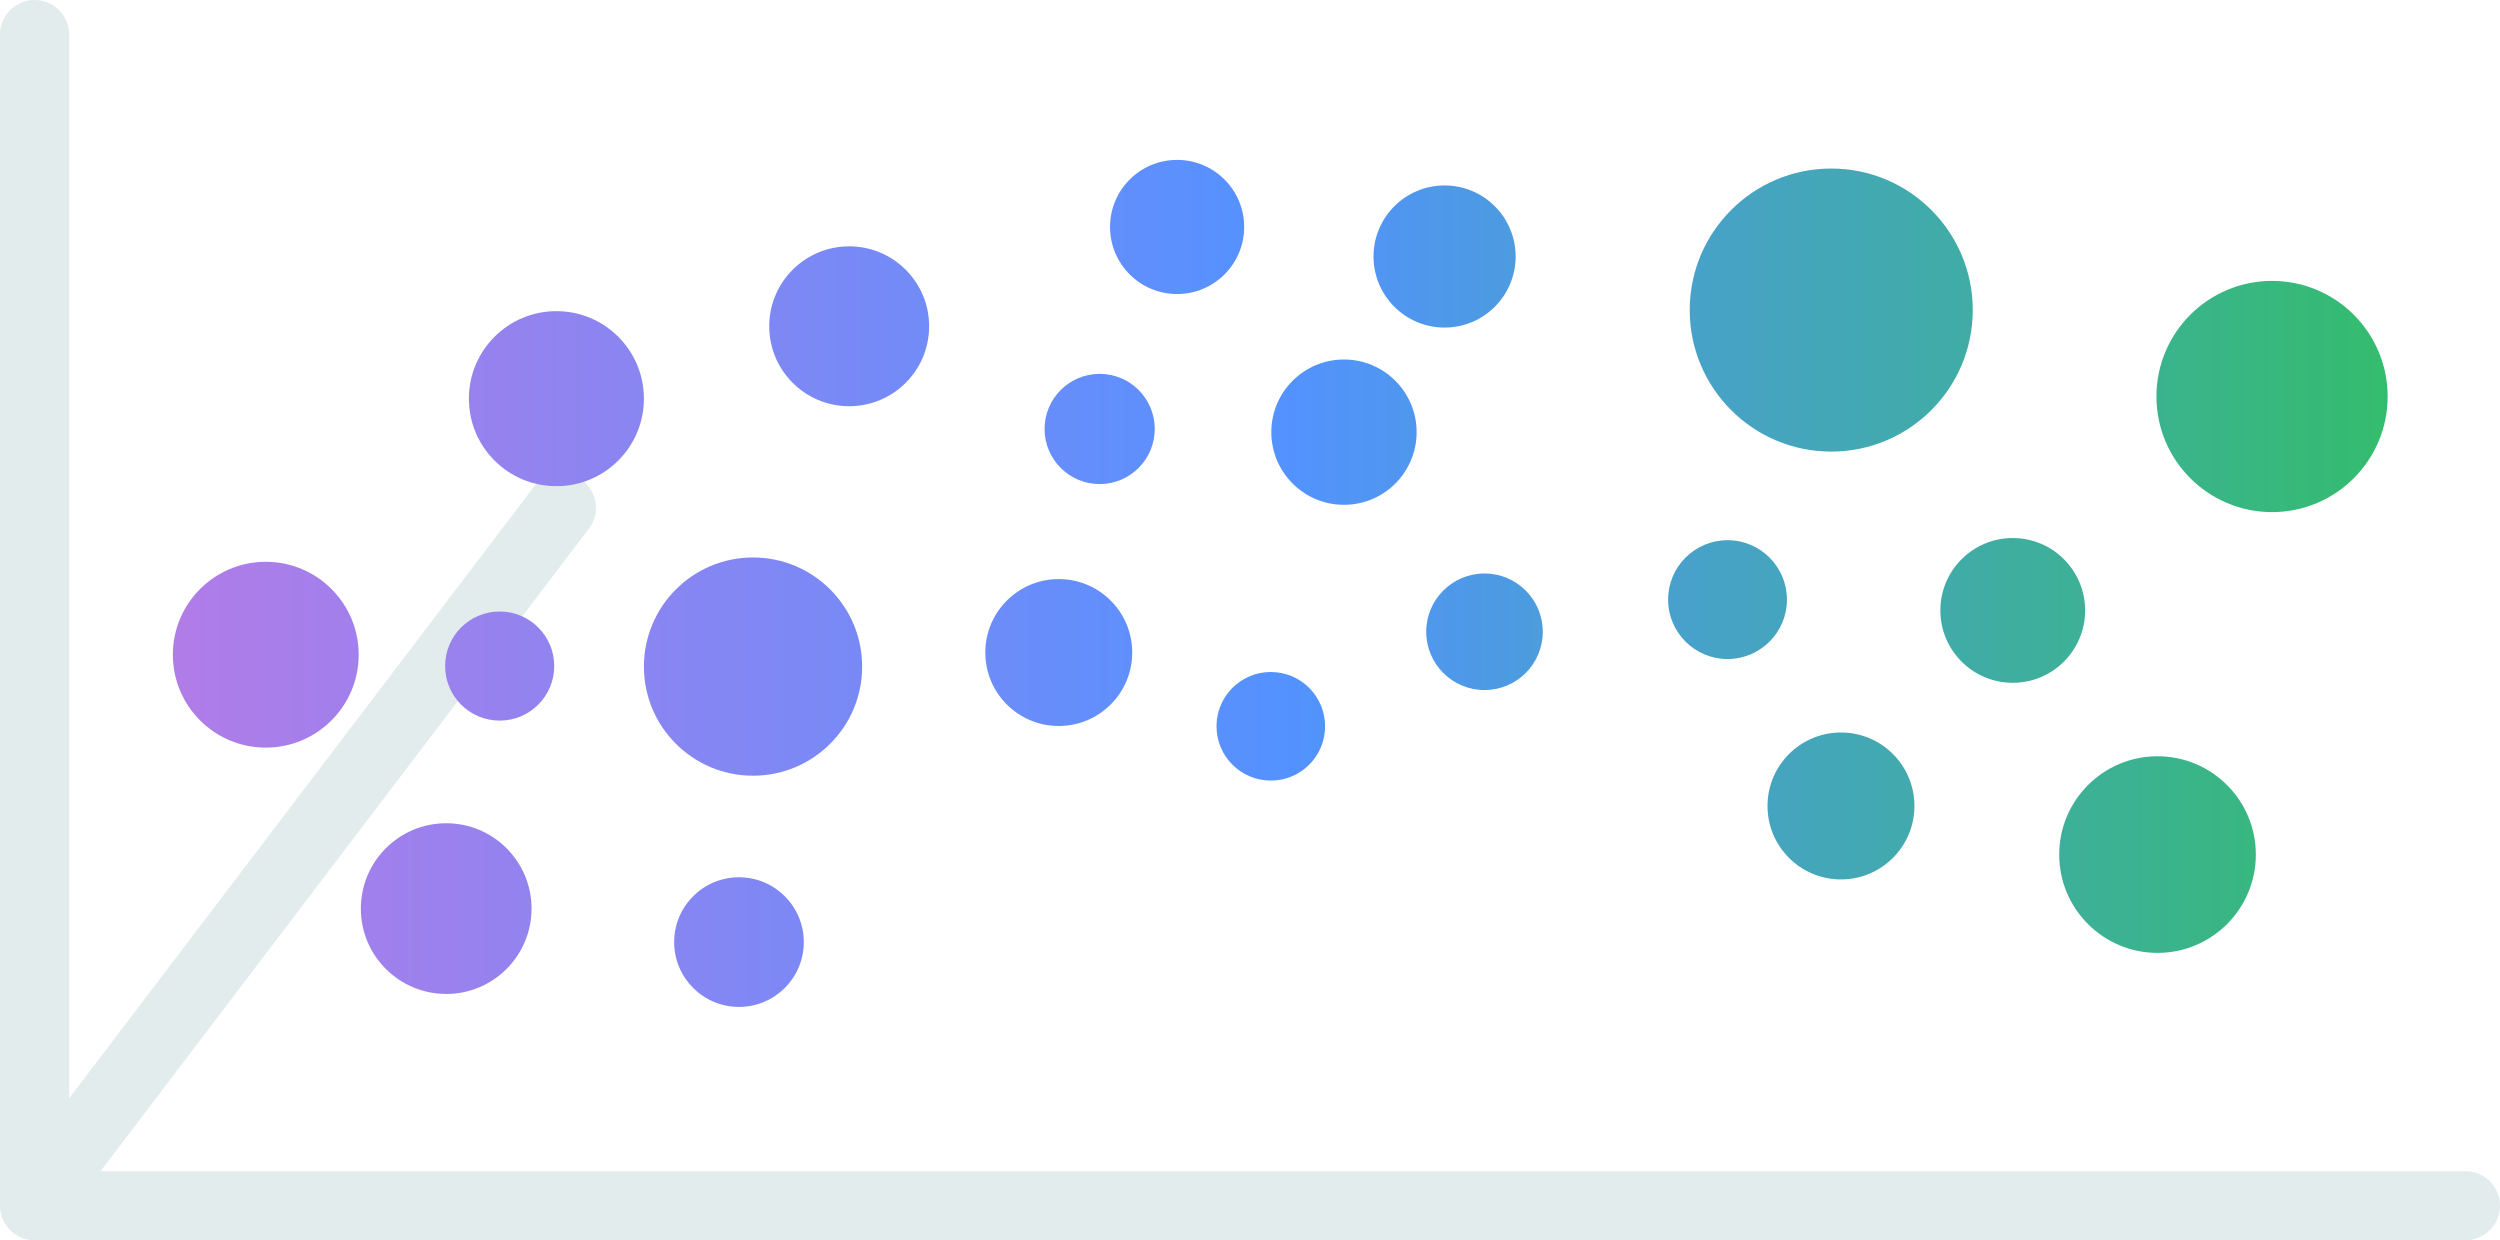 <?xml version="1.0" encoding="UTF-8" standalone="no"?><!DOCTYPE svg PUBLIC "-//W3C//DTD SVG 1.1//EN" "http://www.w3.org/Graphics/SVG/1.1/DTD/svg11.dtd"><svg width="100%" height="100%" viewBox="0 0 1157 574" version="1.1" xmlns="http://www.w3.org/2000/svg" xmlns:xlink="http://www.w3.org/1999/xlink" xml:space="preserve" xmlns:serif="http://www.serif.com/" style="fill-rule:evenodd;clip-rule:evenodd;stroke-linecap:round;stroke-linejoin:round;stroke-miterlimit:1.5;"><g><path d="M17.313,554.06l242.489,-319.06" style="fill:none;stroke:#e3ecec;stroke-width:32px;"/><g><circle cx="257.5" cy="184.5" r="40.5" style="fill:url(#_Linear1);"/><circle cx="393" cy="151" r="37" style="fill:url(#_Linear2);"/><circle cx="231.25" cy="308.25" r="25.25" style="fill:url(#_Linear3);"/><circle cx="348.5" cy="308.5" r="50.5" style="fill:url(#_Linear4);"/><circle cx="544.765" cy="105.039" r="31.039" style="fill:url(#_Linear5);"/><circle cx="508.922" cy="198.525" r="25.496" style="fill:url(#_Linear6);"/><circle cx="621.992" cy="200.003" r="33.625" style="fill:url(#_Linear7);"/><circle cx="668.55" cy="118.711" r="32.886" style="fill:url(#_Linear8);"/><circle cx="588.127" cy="336.127" r="25.127" style="fill:url(#_Linear9);"/><circle cx="489.995" cy="301.995" r="33.995" style="fill:url(#_Linear10);"/><circle cx="687.026" cy="292.38" r="26.974" style="fill:url(#_Linear11);"/><circle cx="342" cy="436" r="30" style="fill:url(#_Linear12);"/><circle cx="123" cy="303" r="43" style="fill:url(#_Linear13);"/><circle cx="206.5" cy="420.5" r="39.5" style="fill:url(#_Linear14);"/><circle cx="847.5" cy="143.5" r="65.5" style="fill:url(#_Linear15);"/><circle cx="931.5" cy="282.5" r="33.5" style="fill:url(#_Linear16);"/><circle cx="1051.5" cy="183.5" r="53.5" style="fill:url(#_Linear17);"/><circle cx="998.5" cy="395.5" r="45.5" style="fill:url(#_Linear18);"/><circle cx="799.5" cy="277.5" r="27.5" style="fill:url(#_Linear19);"/><circle cx="852" cy="373" r="34" style="fill:url(#_Linear20);"/></g><path d="M16,16l0,542l1125,0" style="fill:none;stroke:#e3ecec;stroke-width:32px;"/></g><defs><linearGradient id="_Linear1" x1="0" y1="0" x2="1" y2="0" gradientUnits="userSpaceOnUse" gradientTransform="matrix(1023,-8,8,1023,83,269)"><stop offset="0" style="stop-color:#b07ce8;stop-opacity:1"/><stop offset="0.5" style="stop-color:#5392ff;stop-opacity:1"/><stop offset="1" style="stop-color:#34bc6e;stop-opacity:1"/></linearGradient><linearGradient id="_Linear2" x1="0" y1="0" x2="1" y2="0" gradientUnits="userSpaceOnUse" gradientTransform="matrix(1023,-8,8,1023,83,269)"><stop offset="0" style="stop-color:#b07ce8;stop-opacity:1"/><stop offset="0.5" style="stop-color:#5392ff;stop-opacity:1"/><stop offset="1" style="stop-color:#34bc6e;stop-opacity:1"/></linearGradient><linearGradient id="_Linear3" x1="0" y1="0" x2="1" y2="0" gradientUnits="userSpaceOnUse" gradientTransform="matrix(1023,-8,8,1023,83,263)"><stop offset="0" style="stop-color:#b07ce8;stop-opacity:1"/><stop offset="0.5" style="stop-color:#5392ff;stop-opacity:1"/><stop offset="1" style="stop-color:#34bc6e;stop-opacity:1"/></linearGradient><linearGradient id="_Linear4" x1="0" y1="0" x2="1" y2="0" gradientUnits="userSpaceOnUse" gradientTransform="matrix(1017,0,0,1017,89,261)"><stop offset="0" style="stop-color:#b07ce8;stop-opacity:1"/><stop offset="0.5" style="stop-color:#5392ff;stop-opacity:1"/><stop offset="1" style="stop-color:#34bc6e;stop-opacity:1"/></linearGradient><linearGradient id="_Linear5" x1="0" y1="0" x2="1" y2="0" gradientUnits="userSpaceOnUse" gradientTransform="matrix(1023,-8,8,1023,83,269)"><stop offset="0" style="stop-color:#b07ce8;stop-opacity:1"/><stop offset="0.5" style="stop-color:#5392ff;stop-opacity:1"/><stop offset="1" style="stop-color:#34bc6e;stop-opacity:1"/></linearGradient><linearGradient id="_Linear6" x1="0" y1="0" x2="1" y2="0" gradientUnits="userSpaceOnUse" gradientTransform="matrix(1023,-8,8,1023,83,269)"><stop offset="0" style="stop-color:#b07ce8;stop-opacity:1"/><stop offset="0.5" style="stop-color:#5392ff;stop-opacity:1"/><stop offset="1" style="stop-color:#34bc6e;stop-opacity:1"/></linearGradient><linearGradient id="_Linear7" x1="0" y1="0" x2="1" y2="0" gradientUnits="userSpaceOnUse" gradientTransform="matrix(1023,-8,8,1023,83,269)"><stop offset="0" style="stop-color:#b07ce8;stop-opacity:1"/><stop offset="0.5" style="stop-color:#5392ff;stop-opacity:1"/><stop offset="1" style="stop-color:#34bc6e;stop-opacity:1"/></linearGradient><linearGradient id="_Linear8" x1="0" y1="0" x2="1" y2="0" gradientUnits="userSpaceOnUse" gradientTransform="matrix(1023,-8,8,1023,83,269)"><stop offset="0" style="stop-color:#b07ce8;stop-opacity:1"/><stop offset="0.5" style="stop-color:#5392ff;stop-opacity:1"/><stop offset="1" style="stop-color:#34bc6e;stop-opacity:1"/></linearGradient><linearGradient id="_Linear9" x1="0" y1="0" x2="1" y2="0" gradientUnits="userSpaceOnUse" gradientTransform="matrix(1023,-8,8,1023,83,269)"><stop offset="0" style="stop-color:#b07ce8;stop-opacity:1"/><stop offset="0.5" style="stop-color:#5392ff;stop-opacity:1"/><stop offset="1" style="stop-color:#34bc6e;stop-opacity:1"/></linearGradient><linearGradient id="_Linear10" x1="0" y1="0" x2="1" y2="0" gradientUnits="userSpaceOnUse" gradientTransform="matrix(1023,-8,8,1023,83,269)"><stop offset="0" style="stop-color:#b07ce8;stop-opacity:1"/><stop offset="0.5" style="stop-color:#5392ff;stop-opacity:1"/><stop offset="1" style="stop-color:#34bc6e;stop-opacity:1"/></linearGradient><linearGradient id="_Linear11" x1="0" y1="0" x2="1" y2="0" gradientUnits="userSpaceOnUse" gradientTransform="matrix(1023,-8,8,1023,83,269)"><stop offset="0" style="stop-color:#b07ce8;stop-opacity:1"/><stop offset="0.5" style="stop-color:#5392ff;stop-opacity:1"/><stop offset="1" style="stop-color:#34bc6e;stop-opacity:1"/></linearGradient><linearGradient id="_Linear12" x1="0" y1="0" x2="1" y2="0" gradientUnits="userSpaceOnUse" gradientTransform="matrix(1023,-8,8,1023,83,269)"><stop offset="0" style="stop-color:#b07ce8;stop-opacity:1"/><stop offset="0.5" style="stop-color:#5392ff;stop-opacity:1"/><stop offset="1" style="stop-color:#34bc6e;stop-opacity:1"/></linearGradient><linearGradient id="_Linear13" x1="0" y1="0" x2="1" y2="0" gradientUnits="userSpaceOnUse" gradientTransform="matrix(1023,-8,8,1023,83,269)"><stop offset="0" style="stop-color:#b07ce8;stop-opacity:1"/><stop offset="0.5" style="stop-color:#5392ff;stop-opacity:1"/><stop offset="1" style="stop-color:#34bc6e;stop-opacity:1"/></linearGradient><linearGradient id="_Linear14" x1="0" y1="0" x2="1" y2="0" gradientUnits="userSpaceOnUse" gradientTransform="matrix(1023,-8,8,1023,83,269)"><stop offset="0" style="stop-color:#b07ce8;stop-opacity:1"/><stop offset="0.5" style="stop-color:#5392ff;stop-opacity:1"/><stop offset="1" style="stop-color:#34bc6e;stop-opacity:1"/></linearGradient><linearGradient id="_Linear15" x1="0" y1="0" x2="1" y2="0" gradientUnits="userSpaceOnUse" gradientTransform="matrix(1023,-8,8,1023,83,269)"><stop offset="0" style="stop-color:#b07ce8;stop-opacity:1"/><stop offset="0.5" style="stop-color:#5392ff;stop-opacity:1"/><stop offset="1" style="stop-color:#34bc6e;stop-opacity:1"/></linearGradient><linearGradient id="_Linear16" x1="0" y1="0" x2="1" y2="0" gradientUnits="userSpaceOnUse" gradientTransform="matrix(1023,-8,8,1023,83,269)"><stop offset="0" style="stop-color:#b07ce8;stop-opacity:1"/><stop offset="0.5" style="stop-color:#5392ff;stop-opacity:1"/><stop offset="1" style="stop-color:#34bc6e;stop-opacity:1"/></linearGradient><linearGradient id="_Linear17" x1="0" y1="0" x2="1" y2="0" gradientUnits="userSpaceOnUse" gradientTransform="matrix(1023,-8,8,1023,83,269)"><stop offset="0" style="stop-color:#b07ce8;stop-opacity:1"/><stop offset="0.5" style="stop-color:#5392ff;stop-opacity:1"/><stop offset="1" style="stop-color:#34bc6e;stop-opacity:1"/></linearGradient><linearGradient id="_Linear18" x1="0" y1="0" x2="1" y2="0" gradientUnits="userSpaceOnUse" gradientTransform="matrix(1023,-8,8,1023,83,269)"><stop offset="0" style="stop-color:#b07ce8;stop-opacity:1"/><stop offset="0.5" style="stop-color:#5392ff;stop-opacity:1"/><stop offset="1" style="stop-color:#34bc6e;stop-opacity:1"/></linearGradient><linearGradient id="_Linear19" x1="0" y1="0" x2="1" y2="0" gradientUnits="userSpaceOnUse" gradientTransform="matrix(1023,-8,8,1023,83,269)"><stop offset="0" style="stop-color:#b07ce8;stop-opacity:1"/><stop offset="0.5" style="stop-color:#5392ff;stop-opacity:1"/><stop offset="1" style="stop-color:#34bc6e;stop-opacity:1"/></linearGradient><linearGradient id="_Linear20" x1="0" y1="0" x2="1" y2="0" gradientUnits="userSpaceOnUse" gradientTransform="matrix(1023,-8,8,1023,83,269)"><stop offset="0" style="stop-color:#b07ce8;stop-opacity:1"/><stop offset="0.5" style="stop-color:#5392ff;stop-opacity:1"/><stop offset="1" style="stop-color:#34bc6e;stop-opacity:1"/></linearGradient></defs></svg>